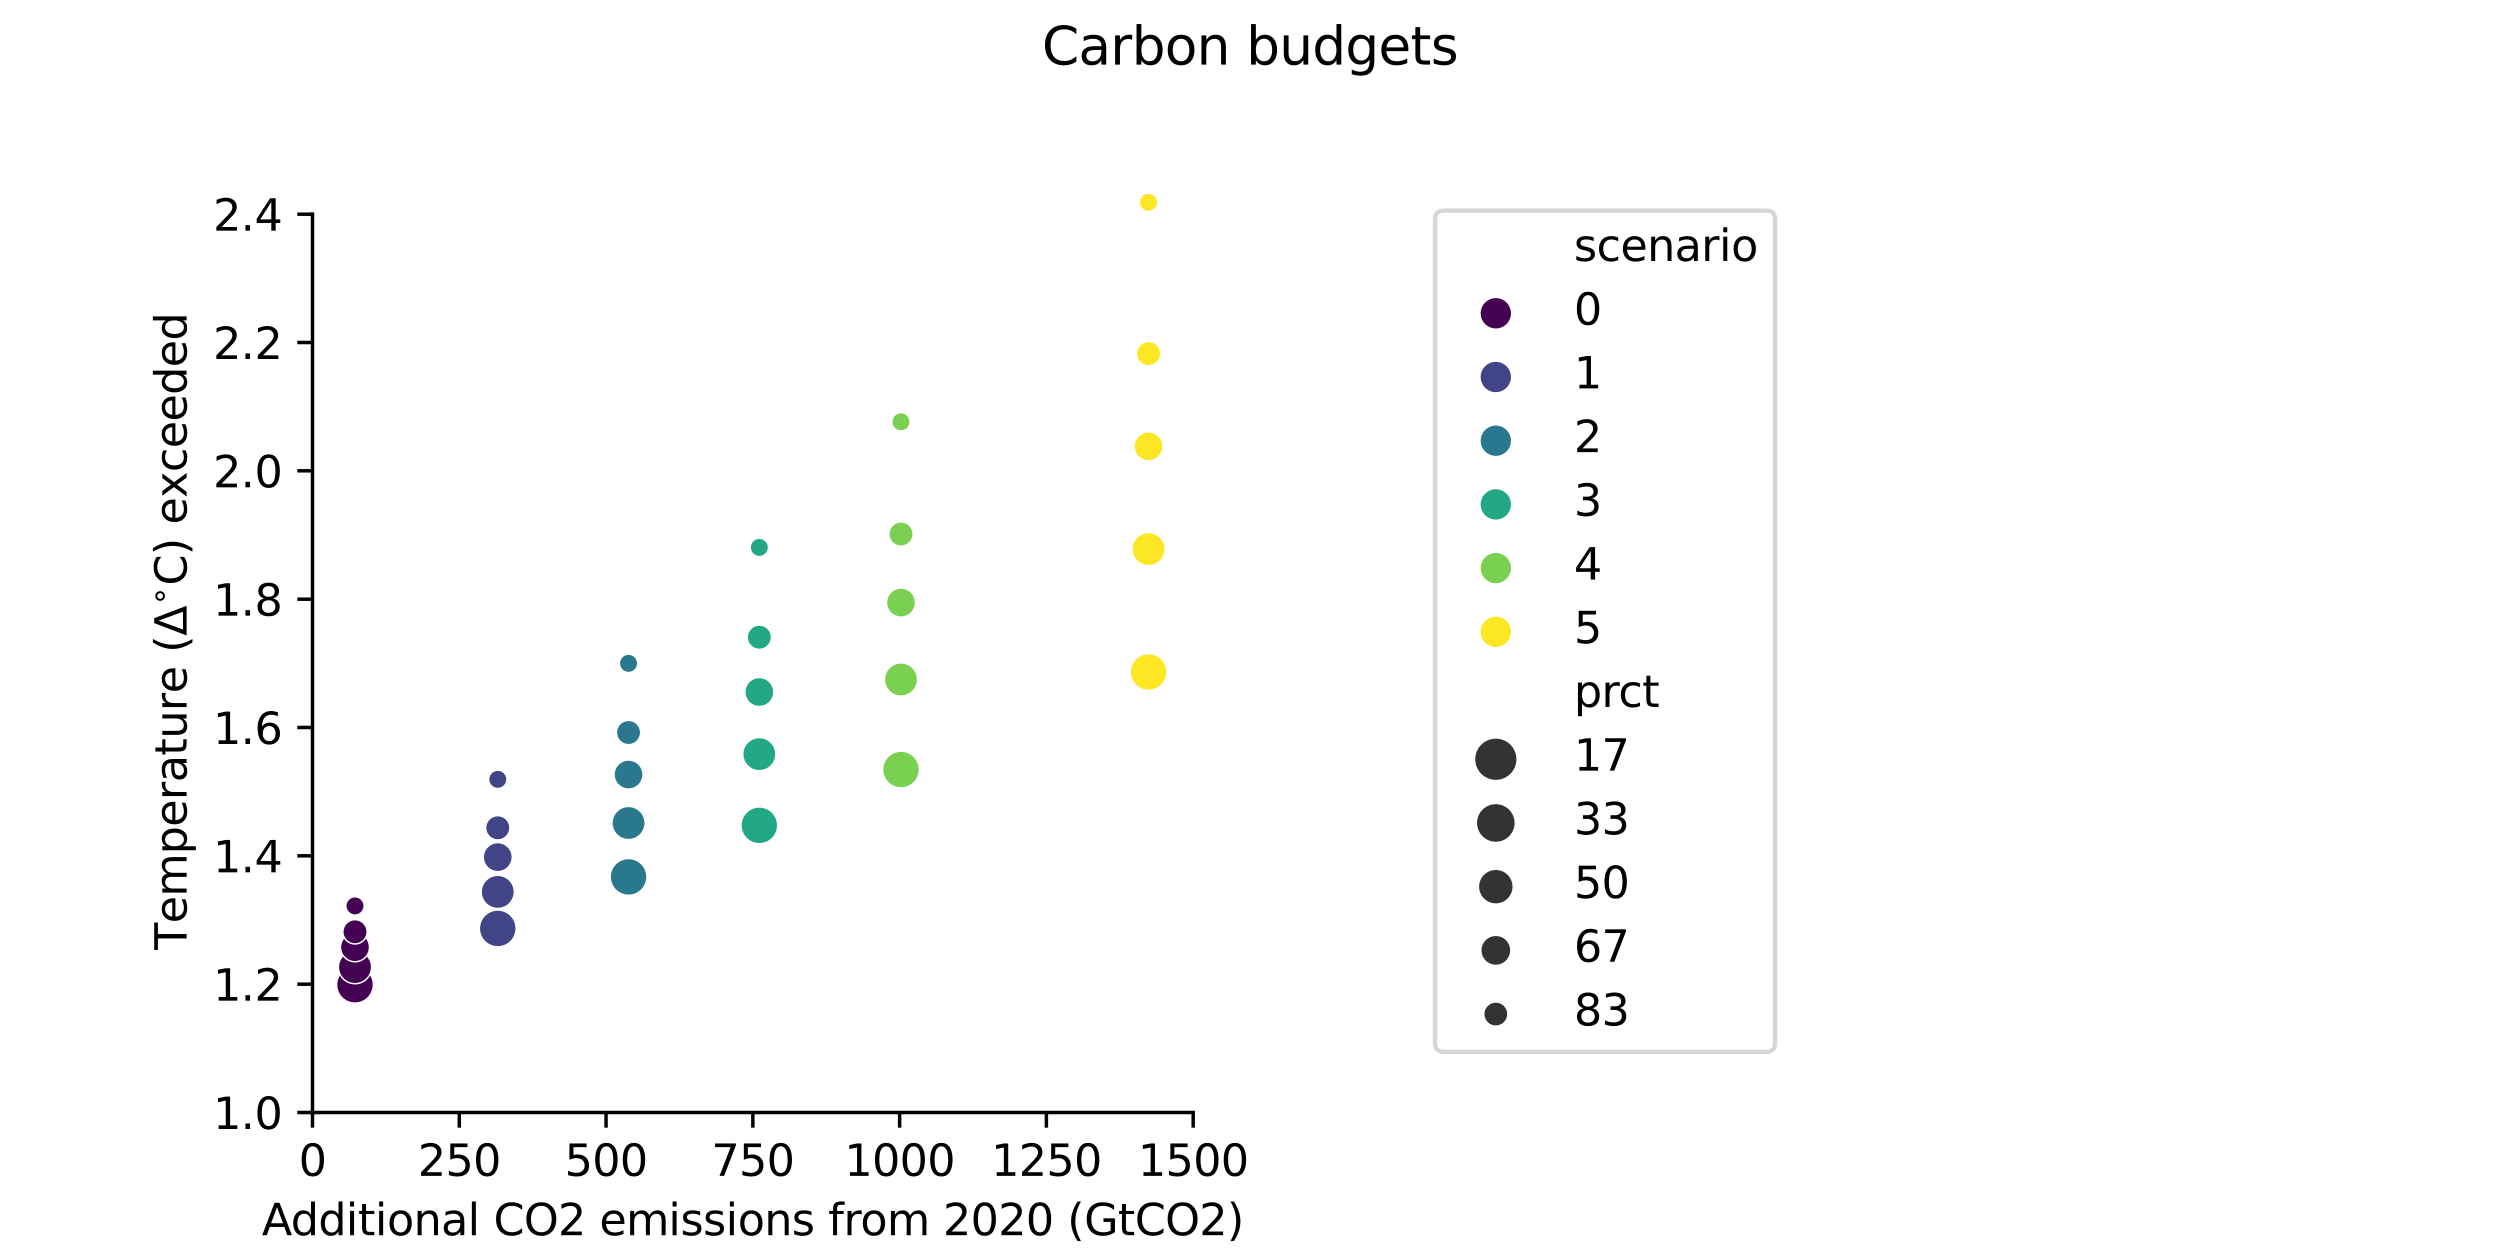 <?xml version="1.0" encoding="utf-8" standalone="no"?>
<!DOCTYPE svg PUBLIC "-//W3C//DTD SVG 1.1//EN"
  "http://www.w3.org/Graphics/SVG/1.1/DTD/svg11.dtd">
<svg xmlns:xlink="http://www.w3.org/1999/xlink" width="576pt" height="288pt" viewBox="0 0 576 288" xmlns="http://www.w3.org/2000/svg" version="1.1">
 <defs>
  <style type="text/css">*{stroke-linejoin: round; stroke-linecap: butt}</style>
 </defs>
 <g id="figure_1">
  <g id="patch_1">
   <path d="M 0 288 
L 576 288 
L 576 0 
L 0 0 
z
" style="fill: #ffffff"/>
  </g>
  <g id="axes_1">
   <g id="patch_2">
    <path d="M 72 256.32 
L 274.909 256.32 
L 274.909 34.56 
L 72 34.56 
z
" style="fill: #ffffff"/>
   </g>
   <g id="PathCollection_1">
    <path d="M 81.792 231.12 
C 82.917 231.12 83.997 230.673 84.792 229.878 
C 85.588 229.082 86.035 228.003 86.035 226.878 
C 86.035 225.752 85.588 224.673 84.792 223.878 
C 83.997 223.082 82.917 222.635 81.792 222.635 
C 80.667 222.635 79.588 223.082 78.792 223.878 
C 77.997 224.673 77.549 225.752 77.549 226.878 
C 77.549 228.003 77.997 229.082 78.792 229.878 
C 79.588 230.673 80.667 231.12 81.792 231.12 
z
" clip-path="url(#p3ba44add33)" style="fill: #440154; stroke: #ffffff; stroke-width: 0.339"/>
    <path d="M 114.686 218.157 
C 115.811 218.157 116.89 217.71 117.686 216.914 
C 118.481 216.119 118.928 215.039 118.928 213.914 
C 118.928 212.789 118.481 211.71 117.686 210.914 
C 116.89 210.119 115.811 209.672 114.686 209.672 
C 113.561 209.672 112.481 210.119 111.686 210.914 
C 110.89 211.71 110.443 212.789 110.443 213.914 
C 110.443 215.039 110.89 216.119 111.686 216.914 
C 112.481 217.71 113.561 218.157 114.686 218.157 
z
" clip-path="url(#p3ba44add33)" style="fill: #414487; stroke: #ffffff; stroke-width: 0.339"/>
    <path d="M 144.817 206.282 
C 145.942 206.282 147.021 205.835 147.817 205.04 
C 148.612 204.244 149.059 203.165 149.059 202.04 
C 149.059 200.915 148.612 199.835 147.817 199.04 
C 147.021 198.244 145.942 197.797 144.817 197.797 
C 143.692 197.797 142.612 198.244 141.817 199.04 
C 141.021 199.835 140.574 200.915 140.574 202.04 
C 140.574 203.165 141.021 204.244 141.817 205.04 
C 142.612 205.835 143.692 206.282 144.817 206.282 
z
" clip-path="url(#p3ba44add33)" style="fill: #2a788e; stroke: #ffffff; stroke-width: 0.339"/>
    <path d="M 174.948 194.408 
C 176.073 194.408 177.152 193.961 177.948 193.165 
C 178.743 192.37 179.19 191.29 179.19 190.165 
C 179.19 189.04 178.743 187.961 177.948 187.165 
C 177.152 186.37 176.073 185.923 174.948 185.923 
C 173.823 185.923 172.743 186.37 171.948 187.165 
C 171.152 187.961 170.705 189.04 170.705 190.165 
C 170.705 191.29 171.152 192.37 171.948 193.165 
C 172.743 193.961 173.823 194.408 174.948 194.408 
z
" clip-path="url(#p3ba44add33)" style="fill: #22a884; stroke: #ffffff; stroke-width: 0.339"/>
    <path d="M 207.59 181.544 
C 208.715 181.544 209.794 181.097 210.59 180.301 
C 211.385 179.506 211.832 178.426 211.832 177.301 
C 211.832 176.176 211.385 175.097 210.59 174.301 
C 209.794 173.506 208.715 173.059 207.59 173.059 
C 206.465 173.059 205.385 173.506 204.59 174.301 
C 203.794 175.097 203.347 176.176 203.347 177.301 
C 203.347 178.426 203.794 179.506 204.59 180.301 
C 205.385 181.097 206.465 181.544 207.59 181.544 
z
" clip-path="url(#p3ba44add33)" style="fill: #7ad151; stroke: #ffffff; stroke-width: 0.339"/>
    <path d="M 264.624 159.067 
C 265.749 159.067 266.828 158.62 267.624 157.824 
C 268.419 157.029 268.866 155.95 268.866 154.824 
C 268.866 153.699 268.419 152.62 267.624 151.824 
C 266.828 151.029 265.749 150.582 264.624 150.582 
C 263.498 150.582 262.419 151.029 261.624 151.824 
C 260.828 152.62 260.381 153.699 260.381 154.824 
C 260.381 155.95 260.828 157.029 261.624 157.824 
C 262.419 158.62 263.498 159.067 264.624 159.067 
z
" clip-path="url(#p3ba44add33)" style="fill: #fde725; stroke: #ffffff; stroke-width: 0.339"/>
    <path d="M 81.792 226.647 
C 82.806 226.647 83.779 226.244 84.496 225.527 
C 85.213 224.809 85.616 223.837 85.616 222.822 
C 85.616 221.808 85.213 220.835 84.496 220.118 
C 83.779 219.401 82.806 218.998 81.792 218.998 
C 80.778 218.998 79.805 219.401 79.088 220.118 
C 78.371 220.835 77.968 221.808 77.968 222.822 
C 77.968 223.837 78.371 224.809 79.088 225.527 
C 79.805 226.244 80.778 226.647 81.792 226.647 
z
" clip-path="url(#p3ba44add33)" style="fill: #440154; stroke: #ffffff; stroke-width: 0.339"/>
    <path d="M 114.686 209.319 
C 115.7 209.319 116.673 208.916 117.39 208.199 
C 118.107 207.482 118.51 206.509 118.51 205.495 
C 118.51 204.481 118.107 203.508 117.39 202.791 
C 116.673 202.074 115.7 201.671 114.686 201.671 
C 113.672 201.671 112.699 202.074 111.982 202.791 
C 111.264 203.508 110.861 204.481 110.861 205.495 
C 110.861 206.509 111.264 207.482 111.982 208.199 
C 112.699 208.916 113.672 209.319 114.686 209.319 
z
" clip-path="url(#p3ba44add33)" style="fill: #414487; stroke: #ffffff; stroke-width: 0.339"/>
    <path d="M 144.817 193.447 
C 145.831 193.447 146.804 193.044 147.521 192.327 
C 148.238 191.61 148.641 190.637 148.641 189.623 
C 148.641 188.608 148.238 187.636 147.521 186.919 
C 146.804 186.201 145.831 185.798 144.817 185.798 
C 143.803 185.798 142.83 186.201 142.113 186.919 
C 141.395 187.636 140.992 188.608 140.992 189.623 
C 140.992 190.637 141.395 191.61 142.113 192.327 
C 142.83 193.044 143.803 193.447 144.817 193.447 
z
" clip-path="url(#p3ba44add33)" style="fill: #2a788e; stroke: #ffffff; stroke-width: 0.339"/>
    <path d="M 174.948 177.575 
C 175.962 177.575 176.935 177.172 177.652 176.455 
C 178.369 175.737 178.772 174.765 178.772 173.75 
C 178.772 172.736 178.369 171.763 177.652 171.046 
C 176.935 170.329 175.962 169.926 174.948 169.926 
C 173.934 169.926 172.961 170.329 172.244 171.046 
C 171.526 171.763 171.123 172.736 171.123 173.75 
C 171.123 174.765 171.526 175.737 172.244 176.455 
C 172.961 177.172 173.934 177.575 174.948 177.575 
z
" clip-path="url(#p3ba44add33)" style="fill: #22a884; stroke: #ffffff; stroke-width: 0.339"/>
    <path d="M 207.59 160.38 
C 208.604 160.38 209.577 159.977 210.294 159.26 
C 211.011 158.543 211.414 157.57 211.414 156.555 
C 211.414 155.541 211.011 154.568 210.294 153.851 
C 209.577 153.134 208.604 152.731 207.59 152.731 
C 206.576 152.731 205.603 153.134 204.886 153.851 
C 204.168 154.568 203.766 155.541 203.766 156.555 
C 203.766 157.57 204.168 158.543 204.886 159.26 
C 205.603 159.977 206.576 160.38 207.59 160.38 
z
" clip-path="url(#p3ba44add33)" style="fill: #7ad151; stroke: #ffffff; stroke-width: 0.339"/>
    <path d="M 264.624 130.336 
C 265.638 130.336 266.611 129.933 267.328 129.216 
C 268.045 128.499 268.448 127.526 268.448 126.512 
C 268.448 125.497 268.045 124.525 267.328 123.807 
C 266.611 123.09 265.638 122.687 264.624 122.687 
C 263.609 122.687 262.637 123.09 261.919 123.807 
C 261.202 124.525 260.799 125.497 260.799 126.512 
C 260.799 127.526 261.202 128.499 261.919 129.216 
C 262.637 129.933 263.609 130.336 264.624 130.336 
z
" clip-path="url(#p3ba44add33)" style="fill: #fde725; stroke: #ffffff; stroke-width: 0.339"/>
    <path d="M 81.792 221.596 
C 82.682 221.596 83.535 221.243 84.164 220.614 
C 84.793 219.985 85.146 219.132 85.146 218.242 
C 85.146 217.353 84.793 216.5 84.164 215.871 
C 83.535 215.242 82.682 214.888 81.792 214.888 
C 80.903 214.888 80.049 215.242 79.42 215.871 
C 78.791 216.5 78.438 217.353 78.438 218.242 
C 78.438 219.132 78.791 219.985 79.42 220.614 
C 80.049 221.243 80.903 221.596 81.792 221.596 
z
" clip-path="url(#p3ba44add33)" style="fill: #440154; stroke: #ffffff; stroke-width: 0.339"/>
    <path d="M 114.686 200.833 
C 115.575 200.833 116.428 200.48 117.057 199.851 
C 117.686 199.222 118.04 198.369 118.04 197.479 
C 118.04 196.589 117.686 195.736 117.057 195.107 
C 116.428 194.478 115.575 194.125 114.686 194.125 
C 113.796 194.125 112.943 194.478 112.314 195.107 
C 111.685 195.736 111.332 196.589 111.332 197.479 
C 111.332 198.369 111.685 199.222 112.314 199.851 
C 112.943 200.48 113.796 200.833 114.686 200.833 
z
" clip-path="url(#p3ba44add33)" style="fill: #414487; stroke: #ffffff; stroke-width: 0.339"/>
    <path d="M 144.817 181.814 
C 145.706 181.814 146.559 181.46 147.188 180.831 
C 147.817 180.202 148.171 179.349 148.171 178.46 
C 148.171 177.57 147.817 176.717 147.188 176.088 
C 146.559 175.459 145.706 175.106 144.817 175.106 
C 143.927 175.106 143.074 175.459 142.445 176.088 
C 141.816 176.717 141.463 177.57 141.463 178.46 
C 141.463 179.349 141.816 180.202 142.445 180.831 
C 143.074 181.46 143.927 181.814 144.817 181.814 
z
" clip-path="url(#p3ba44add33)" style="fill: #2a788e; stroke: #ffffff; stroke-width: 0.339"/>
    <path d="M 174.948 162.794 
C 175.837 162.794 176.69 162.441 177.319 161.812 
C 177.948 161.183 178.302 160.33 178.302 159.44 
C 178.302 158.551 177.948 157.698 177.319 157.069 
C 176.69 156.44 175.837 156.086 174.948 156.086 
C 174.058 156.086 173.205 156.44 172.576 157.069 
C 171.947 157.698 171.594 158.551 171.594 159.44 
C 171.594 160.33 171.947 161.183 172.576 161.812 
C 173.205 162.441 174.058 162.794 174.948 162.794 
z
" clip-path="url(#p3ba44add33)" style="fill: #22a884; stroke: #ffffff; stroke-width: 0.339"/>
    <path d="M 207.59 142.19 
C 208.479 142.19 209.333 141.837 209.962 141.208 
C 210.59 140.579 210.944 139.725 210.944 138.836 
C 210.944 137.946 210.59 137.093 209.962 136.464 
C 209.333 135.835 208.479 135.482 207.59 135.482 
C 206.7 135.482 205.847 135.835 205.218 136.464 
C 204.589 137.093 204.236 137.946 204.236 138.836 
C 204.236 139.725 204.589 140.579 205.218 141.208 
C 205.847 141.837 206.7 142.19 207.59 142.19 
z
" clip-path="url(#p3ba44add33)" style="fill: #7ad151; stroke: #ffffff; stroke-width: 0.339"/>
    <path d="M 264.624 106.189 
C 265.513 106.189 266.366 105.835 266.995 105.206 
C 267.624 104.577 267.978 103.724 267.978 102.835 
C 267.978 101.945 267.624 101.092 266.995 100.463 
C 266.366 99.834 265.513 99.481 264.624 99.481 
C 263.734 99.481 262.881 99.834 262.252 100.463 
C 261.623 101.092 261.269 101.945 261.269 102.835 
C 261.269 103.724 261.623 104.577 262.252 105.206 
C 262.881 105.835 263.734 106.189 264.624 106.189 
z
" clip-path="url(#p3ba44add33)" style="fill: #fde725; stroke: #ffffff; stroke-width: 0.339"/>
    <path d="M 81.792 217.496 
C 82.536 217.496 83.25 217.2 83.776 216.674 
C 84.303 216.148 84.598 215.434 84.598 214.689 
C 84.598 213.945 84.303 213.231 83.776 212.705 
C 83.25 212.179 82.536 211.883 81.792 211.883 
C 81.048 211.883 80.334 212.179 79.808 212.705 
C 79.282 213.231 78.986 213.945 78.986 214.689 
C 78.986 215.434 79.282 216.148 79.808 216.674 
C 80.334 217.2 81.048 217.496 81.792 217.496 
z
" clip-path="url(#p3ba44add33)" style="fill: #440154; stroke: #ffffff; stroke-width: 0.339"/>
    <path d="M 114.686 193.529 
C 115.43 193.529 116.144 193.234 116.67 192.707 
C 117.196 192.181 117.492 191.467 117.492 190.723 
C 117.492 189.979 117.196 189.265 116.67 188.739 
C 116.144 188.213 115.43 187.917 114.686 187.917 
C 113.942 187.917 113.228 188.213 112.701 188.739 
C 112.175 189.265 111.88 189.979 111.88 190.723 
C 111.88 191.467 112.175 192.181 112.701 192.707 
C 113.228 193.234 113.942 193.529 114.686 193.529 
z
" clip-path="url(#p3ba44add33)" style="fill: #414487; stroke: #ffffff; stroke-width: 0.339"/>
    <path d="M 144.817 171.576 
C 145.561 171.576 146.275 171.28 146.801 170.754 
C 147.327 170.228 147.623 169.514 147.623 168.77 
C 147.623 168.025 147.327 167.311 146.801 166.785 
C 146.275 166.259 145.561 165.963 144.817 165.963 
C 144.073 165.963 143.359 166.259 142.832 166.785 
C 142.306 167.311 142.011 168.025 142.011 168.77 
C 142.011 169.514 142.306 170.228 142.832 170.754 
C 143.359 171.28 144.073 171.576 144.817 171.576 
z
" clip-path="url(#p3ba44add33)" style="fill: #2a788e; stroke: #ffffff; stroke-width: 0.339"/>
    <path d="M 174.948 149.622 
C 175.692 149.622 176.406 149.327 176.932 148.8 
C 177.458 148.274 177.754 147.56 177.754 146.816 
C 177.754 146.072 177.458 145.358 176.932 144.832 
C 176.406 144.305 175.692 144.01 174.948 144.01 
C 174.204 144.01 173.49 144.305 172.963 144.832 
C 172.437 145.358 172.141 146.072 172.141 146.816 
C 172.141 147.56 172.437 148.274 172.963 148.8 
C 173.49 149.327 174.204 149.622 174.948 149.622 
z
" clip-path="url(#p3ba44add33)" style="fill: #22a884; stroke: #ffffff; stroke-width: 0.339"/>
    <path d="M 207.59 125.839 
C 208.334 125.839 209.048 125.544 209.574 125.017 
C 210.1 124.491 210.396 123.777 210.396 123.033 
C 210.396 122.289 210.1 121.575 209.574 121.049 
C 209.048 120.522 208.334 120.227 207.59 120.227 
C 206.846 120.227 206.132 120.522 205.605 121.049 
C 205.079 121.575 204.784 122.289 204.784 123.033 
C 204.784 123.777 205.079 124.491 205.605 125.017 
C 206.132 125.544 206.846 125.839 207.59 125.839 
z
" clip-path="url(#p3ba44add33)" style="fill: #7ad151; stroke: #ffffff; stroke-width: 0.339"/>
    <path d="M 264.624 84.284 
C 265.368 84.284 266.082 83.989 266.608 83.462 
C 267.134 82.936 267.43 82.222 267.43 81.478 
C 267.43 80.734 267.134 80.02 266.608 79.494 
C 266.082 78.967 265.368 78.672 264.624 78.672 
C 263.879 78.672 263.166 78.967 262.639 79.494 
C 262.113 80.02 261.817 80.734 261.817 81.478 
C 261.817 82.222 262.113 82.936 262.639 83.462 
C 263.166 83.989 263.879 84.284 264.624 84.284 
z
" clip-path="url(#p3ba44add33)" style="fill: #fde725; stroke: #ffffff; stroke-width: 0.339"/>
    <path d="M 81.792 210.846 
C 82.355 210.846 82.894 210.623 83.292 210.225 
C 83.69 209.827 83.913 209.287 83.913 208.725 
C 83.913 208.162 83.69 207.623 83.292 207.225 
C 82.894 206.827 82.355 206.603 81.792 206.603 
C 81.23 206.603 80.69 206.827 80.292 207.225 
C 79.894 207.623 79.671 208.162 79.671 208.725 
C 79.671 209.287 79.894 209.827 80.292 210.225 
C 80.69 210.623 81.23 210.846 81.792 210.846 
z
" clip-path="url(#p3ba44add33)" style="fill: #440154; stroke: #ffffff; stroke-width: 0.339"/>
    <path d="M 114.686 181.679 
C 115.248 181.679 115.788 181.456 116.186 181.058 
C 116.584 180.66 116.807 180.121 116.807 179.558 
C 116.807 178.996 116.584 178.456 116.186 178.058 
C 115.788 177.66 115.248 177.437 114.686 177.437 
C 114.123 177.437 113.584 177.66 113.186 178.058 
C 112.788 178.456 112.564 178.996 112.564 179.558 
C 112.564 180.121 112.788 180.66 113.186 181.058 
C 113.584 181.456 114.123 181.679 114.686 181.679 
z
" clip-path="url(#p3ba44add33)" style="fill: #414487; stroke: #ffffff; stroke-width: 0.339"/>
    <path d="M 144.817 154.962 
C 145.379 154.962 145.919 154.739 146.317 154.341 
C 146.715 153.943 146.938 153.404 146.938 152.841 
C 146.938 152.279 146.715 151.739 146.317 151.341 
C 145.919 150.943 145.379 150.72 144.817 150.72 
C 144.254 150.72 143.715 150.943 143.317 151.341 
C 142.919 151.739 142.695 152.279 142.695 152.841 
C 142.695 153.404 142.919 153.943 143.317 154.341 
C 143.715 154.739 144.254 154.962 144.817 154.962 
z
" clip-path="url(#p3ba44add33)" style="fill: #2a788e; stroke: #ffffff; stroke-width: 0.339"/>
    <path d="M 174.948 128.245 
C 175.51 128.245 176.05 128.022 176.448 127.624 
C 176.846 127.226 177.069 126.687 177.069 126.124 
C 177.069 125.562 176.846 125.022 176.448 124.624 
C 176.05 124.226 175.51 124.003 174.948 124.003 
C 174.385 124.003 173.846 124.226 173.448 124.624 
C 173.05 125.022 172.826 125.562 172.826 126.124 
C 172.826 126.687 173.05 127.226 173.448 127.624 
C 173.846 128.022 174.385 128.245 174.948 128.245 
z
" clip-path="url(#p3ba44add33)" style="fill: #22a884; stroke: #ffffff; stroke-width: 0.339"/>
    <path d="M 207.59 99.302 
C 208.152 99.302 208.692 99.078 209.09 98.681 
C 209.488 98.283 209.711 97.743 209.711 97.181 
C 209.711 96.618 209.488 96.078 209.09 95.681 
C 208.692 95.283 208.152 95.059 207.59 95.059 
C 207.027 95.059 206.488 95.283 206.09 95.681 
C 205.692 96.078 205.468 96.618 205.468 97.181 
C 205.468 97.743 205.692 98.283 206.09 98.681 
C 206.488 99.078 207.027 99.302 207.59 99.302 
z
" clip-path="url(#p3ba44add33)" style="fill: #7ad151; stroke: #ffffff; stroke-width: 0.339"/>
    <path d="M 264.624 48.73 
C 265.186 48.73 265.726 48.507 266.124 48.109 
C 266.521 47.711 266.745 47.172 266.745 46.609 
C 266.745 46.046 266.521 45.507 266.124 45.109 
C 265.726 44.711 265.186 44.488 264.624 44.488 
C 264.061 44.488 263.521 44.711 263.124 45.109 
C 262.726 45.507 262.502 46.046 262.502 46.609 
C 262.502 47.172 262.726 47.711 263.124 48.109 
C 263.521 48.507 264.061 48.73 264.624 48.73 
z
" clip-path="url(#p3ba44add33)" style="fill: #fde725; stroke: #ffffff; stroke-width: 0.339"/>
   </g>
   <g id="PathCollection_2"/>
   <g id="PathCollection_3"/>
   <g id="PathCollection_4"/>
   <g id="PathCollection_5"/>
   <g id="PathCollection_6"/>
   <g id="PathCollection_7"/>
   <g id="PathCollection_8"/>
   <g id="PathCollection_9"/>
   <g id="PathCollection_10"/>
   <g id="PathCollection_11"/>
   <g id="PathCollection_12"/>
   <g id="matplotlib.axis_1">
    <g id="xtick_1">
     <g id="line2d_1">
      <defs>
       <path id="m5f4f8b9179" d="M 0 0 
L 0 3.5 
" style="stroke: #000000; stroke-width: 0.8"/>
      </defs>
      <g>
       <use xlink:href="#m5f4f8b9179" x="72" y="256.32" style="stroke: #000000; stroke-width: 0.8"/>
      </g>
     </g>
     <g id="text_1">
      <!-- 0 -->
      <g transform="translate(68.819 270.918) scale(0.1 -0.1)">
       <defs>
        <path id="DejaVuSans-30" d="M 2034 4250 
Q 1547 4250 1301 3770 
Q 1056 3291 1056 2328 
Q 1056 1369 1301 889 
Q 1547 409 2034 409 
Q 2525 409 2770 889 
Q 3016 1369 3016 2328 
Q 3016 3291 2770 3770 
Q 2525 4250 2034 4250 
z
M 2034 4750 
Q 2819 4750 3233 4129 
Q 3647 3509 3647 2328 
Q 3647 1150 3233 529 
Q 2819 -91 2034 -91 
Q 1250 -91 836 529 
Q 422 1150 422 2328 
Q 422 3509 836 4129 
Q 1250 4750 2034 4750 
z
" transform="scale(0.016)"/>
       </defs>
       <use xlink:href="#DejaVuSans-30"/>
      </g>
     </g>
    </g>
    <g id="xtick_2">
     <g id="line2d_2">
      <g>
       <use xlink:href="#m5f4f8b9179" x="105.818" y="256.32" style="stroke: #000000; stroke-width: 0.8"/>
      </g>
     </g>
     <g id="text_2">
      <!-- 250 -->
      <g transform="translate(96.274 270.918) scale(0.1 -0.1)">
       <defs>
        <path id="DejaVuSans-32" d="M 1228 531 
L 3431 531 
L 3431 0 
L 469 0 
L 469 531 
Q 828 903 1448 1529 
Q 2069 2156 2228 2338 
Q 2531 2678 2651 2914 
Q 2772 3150 2772 3378 
Q 2772 3750 2511 3984 
Q 2250 4219 1831 4219 
Q 1534 4219 1204 4116 
Q 875 4013 500 3803 
L 500 4441 
Q 881 4594 1212 4672 
Q 1544 4750 1819 4750 
Q 2544 4750 2975 4387 
Q 3406 4025 3406 3419 
Q 3406 3131 3298 2873 
Q 3191 2616 2906 2266 
Q 2828 2175 2409 1742 
Q 1991 1309 1228 531 
z
" transform="scale(0.016)"/>
        <path id="DejaVuSans-35" d="M 691 4666 
L 3169 4666 
L 3169 4134 
L 1269 4134 
L 1269 2991 
Q 1406 3038 1543 3061 
Q 1681 3084 1819 3084 
Q 2600 3084 3056 2656 
Q 3513 2228 3513 1497 
Q 3513 744 3044 326 
Q 2575 -91 1722 -91 
Q 1428 -91 1123 -41 
Q 819 9 494 109 
L 494 744 
Q 775 591 1075 516 
Q 1375 441 1709 441 
Q 2250 441 2565 725 
Q 2881 1009 2881 1497 
Q 2881 1984 2565 2268 
Q 2250 2553 1709 2553 
Q 1456 2553 1204 2497 
Q 953 2441 691 2322 
L 691 4666 
z
" transform="scale(0.016)"/>
       </defs>
       <use xlink:href="#DejaVuSans-32"/>
       <use xlink:href="#DejaVuSans-35" x="63.623"/>
       <use xlink:href="#DejaVuSans-30" x="127.246"/>
      </g>
     </g>
    </g>
    <g id="xtick_3">
     <g id="line2d_3">
      <g>
       <use xlink:href="#m5f4f8b9179" x="139.636" y="256.32" style="stroke: #000000; stroke-width: 0.8"/>
      </g>
     </g>
     <g id="text_3">
      <!-- 500 -->
      <g transform="translate(130.093 270.918) scale(0.1 -0.1)">
       <use xlink:href="#DejaVuSans-35"/>
       <use xlink:href="#DejaVuSans-30" x="63.623"/>
       <use xlink:href="#DejaVuSans-30" x="127.246"/>
      </g>
     </g>
    </g>
    <g id="xtick_4">
     <g id="line2d_4">
      <g>
       <use xlink:href="#m5f4f8b9179" x="173.455" y="256.32" style="stroke: #000000; stroke-width: 0.8"/>
      </g>
     </g>
     <g id="text_4">
      <!-- 750 -->
      <g transform="translate(163.911 270.918) scale(0.1 -0.1)">
       <defs>
        <path id="DejaVuSans-37" d="M 525 4666 
L 3525 4666 
L 3525 4397 
L 1831 0 
L 1172 0 
L 2766 4134 
L 525 4134 
L 525 4666 
z
" transform="scale(0.016)"/>
       </defs>
       <use xlink:href="#DejaVuSans-37"/>
       <use xlink:href="#DejaVuSans-35" x="63.623"/>
       <use xlink:href="#DejaVuSans-30" x="127.246"/>
      </g>
     </g>
    </g>
    <g id="xtick_5">
     <g id="line2d_5">
      <g>
       <use xlink:href="#m5f4f8b9179" x="207.273" y="256.32" style="stroke: #000000; stroke-width: 0.8"/>
      </g>
     </g>
     <g id="text_5">
      <!-- 1000 -->
      <g transform="translate(194.548 270.918) scale(0.1 -0.1)">
       <defs>
        <path id="DejaVuSans-31" d="M 794 531 
L 1825 531 
L 1825 4091 
L 703 3866 
L 703 4441 
L 1819 4666 
L 2450 4666 
L 2450 531 
L 3481 531 
L 3481 0 
L 794 0 
L 794 531 
z
" transform="scale(0.016)"/>
       </defs>
       <use xlink:href="#DejaVuSans-31"/>
       <use xlink:href="#DejaVuSans-30" x="63.623"/>
       <use xlink:href="#DejaVuSans-30" x="127.246"/>
       <use xlink:href="#DejaVuSans-30" x="190.869"/>
      </g>
     </g>
    </g>
    <g id="xtick_6">
     <g id="line2d_6">
      <g>
       <use xlink:href="#m5f4f8b9179" x="241.091" y="256.32" style="stroke: #000000; stroke-width: 0.8"/>
      </g>
     </g>
     <g id="text_6">
      <!-- 1250 -->
      <g transform="translate(228.366 270.918) scale(0.1 -0.1)">
       <use xlink:href="#DejaVuSans-31"/>
       <use xlink:href="#DejaVuSans-32" x="63.623"/>
       <use xlink:href="#DejaVuSans-35" x="127.246"/>
       <use xlink:href="#DejaVuSans-30" x="190.869"/>
      </g>
     </g>
    </g>
    <g id="xtick_7">
     <g id="line2d_7">
      <g>
       <use xlink:href="#m5f4f8b9179" x="274.909" y="256.32" style="stroke: #000000; stroke-width: 0.8"/>
      </g>
     </g>
     <g id="text_7">
      <!-- 1500 -->
      <g transform="translate(262.184 270.918) scale(0.1 -0.1)">
       <use xlink:href="#DejaVuSans-31"/>
       <use xlink:href="#DejaVuSans-35" x="63.623"/>
       <use xlink:href="#DejaVuSans-30" x="127.246"/>
       <use xlink:href="#DejaVuSans-30" x="190.869"/>
      </g>
     </g>
    </g>
    <g id="text_8">
     <!-- Additional CO2 emissions from 2020 (GtCO2) -->
     <g transform="translate(60.33 284.597) scale(0.1 -0.1)">
      <defs>
       <path id="DejaVuSans-41" d="M 2188 4044 
L 1331 1722 
L 3047 1722 
L 2188 4044 
z
M 1831 4666 
L 2547 4666 
L 4325 0 
L 3669 0 
L 3244 1197 
L 1141 1197 
L 716 0 
L 50 0 
L 1831 4666 
z
" transform="scale(0.016)"/>
       <path id="DejaVuSans-64" d="M 2906 2969 
L 2906 4863 
L 3481 4863 
L 3481 0 
L 2906 0 
L 2906 525 
Q 2725 213 2448 61 
Q 2172 -91 1784 -91 
Q 1150 -91 751 415 
Q 353 922 353 1747 
Q 353 2572 751 3078 
Q 1150 3584 1784 3584 
Q 2172 3584 2448 3432 
Q 2725 3281 2906 2969 
z
M 947 1747 
Q 947 1113 1208 752 
Q 1469 391 1925 391 
Q 2381 391 2643 752 
Q 2906 1113 2906 1747 
Q 2906 2381 2643 2742 
Q 2381 3103 1925 3103 
Q 1469 3103 1208 2742 
Q 947 2381 947 1747 
z
" transform="scale(0.016)"/>
       <path id="DejaVuSans-69" d="M 603 3500 
L 1178 3500 
L 1178 0 
L 603 0 
L 603 3500 
z
M 603 4863 
L 1178 4863 
L 1178 4134 
L 603 4134 
L 603 4863 
z
" transform="scale(0.016)"/>
       <path id="DejaVuSans-74" d="M 1172 4494 
L 1172 3500 
L 2356 3500 
L 2356 3053 
L 1172 3053 
L 1172 1153 
Q 1172 725 1289 603 
Q 1406 481 1766 481 
L 2356 481 
L 2356 0 
L 1766 0 
Q 1100 0 847 248 
Q 594 497 594 1153 
L 594 3053 
L 172 3053 
L 172 3500 
L 594 3500 
L 594 4494 
L 1172 4494 
z
" transform="scale(0.016)"/>
       <path id="DejaVuSans-6f" d="M 1959 3097 
Q 1497 3097 1228 2736 
Q 959 2375 959 1747 
Q 959 1119 1226 758 
Q 1494 397 1959 397 
Q 2419 397 2687 759 
Q 2956 1122 2956 1747 
Q 2956 2369 2687 2733 
Q 2419 3097 1959 3097 
z
M 1959 3584 
Q 2709 3584 3137 3096 
Q 3566 2609 3566 1747 
Q 3566 888 3137 398 
Q 2709 -91 1959 -91 
Q 1206 -91 779 398 
Q 353 888 353 1747 
Q 353 2609 779 3096 
Q 1206 3584 1959 3584 
z
" transform="scale(0.016)"/>
       <path id="DejaVuSans-6e" d="M 3513 2113 
L 3513 0 
L 2938 0 
L 2938 2094 
Q 2938 2591 2744 2837 
Q 2550 3084 2163 3084 
Q 1697 3084 1428 2787 
Q 1159 2491 1159 1978 
L 1159 0 
L 581 0 
L 581 3500 
L 1159 3500 
L 1159 2956 
Q 1366 3272 1645 3428 
Q 1925 3584 2291 3584 
Q 2894 3584 3203 3211 
Q 3513 2838 3513 2113 
z
" transform="scale(0.016)"/>
       <path id="DejaVuSans-61" d="M 2194 1759 
Q 1497 1759 1228 1600 
Q 959 1441 959 1056 
Q 959 750 1161 570 
Q 1363 391 1709 391 
Q 2188 391 2477 730 
Q 2766 1069 2766 1631 
L 2766 1759 
L 2194 1759 
z
M 3341 1997 
L 3341 0 
L 2766 0 
L 2766 531 
Q 2569 213 2275 61 
Q 1981 -91 1556 -91 
Q 1019 -91 701 211 
Q 384 513 384 1019 
Q 384 1609 779 1909 
Q 1175 2209 1959 2209 
L 2766 2209 
L 2766 2266 
Q 2766 2663 2505 2880 
Q 2244 3097 1772 3097 
Q 1472 3097 1187 3025 
Q 903 2953 641 2809 
L 641 3341 
Q 956 3463 1253 3523 
Q 1550 3584 1831 3584 
Q 2591 3584 2966 3190 
Q 3341 2797 3341 1997 
z
" transform="scale(0.016)"/>
       <path id="DejaVuSans-6c" d="M 603 4863 
L 1178 4863 
L 1178 0 
L 603 0 
L 603 4863 
z
" transform="scale(0.016)"/>
       <path id="DejaVuSans-20" transform="scale(0.016)"/>
       <path id="DejaVuSans-43" d="M 4122 4306 
L 4122 3641 
Q 3803 3938 3442 4084 
Q 3081 4231 2675 4231 
Q 1875 4231 1450 3742 
Q 1025 3253 1025 2328 
Q 1025 1406 1450 917 
Q 1875 428 2675 428 
Q 3081 428 3442 575 
Q 3803 722 4122 1019 
L 4122 359 
Q 3791 134 3420 21 
Q 3050 -91 2638 -91 
Q 1578 -91 968 557 
Q 359 1206 359 2328 
Q 359 3453 968 4101 
Q 1578 4750 2638 4750 
Q 3056 4750 3426 4639 
Q 3797 4528 4122 4306 
z
" transform="scale(0.016)"/>
       <path id="DejaVuSans-4f" d="M 2522 4238 
Q 1834 4238 1429 3725 
Q 1025 3213 1025 2328 
Q 1025 1447 1429 934 
Q 1834 422 2522 422 
Q 3209 422 3611 934 
Q 4013 1447 4013 2328 
Q 4013 3213 3611 3725 
Q 3209 4238 2522 4238 
z
M 2522 4750 
Q 3503 4750 4090 4092 
Q 4678 3434 4678 2328 
Q 4678 1225 4090 567 
Q 3503 -91 2522 -91 
Q 1538 -91 948 565 
Q 359 1222 359 2328 
Q 359 3434 948 4092 
Q 1538 4750 2522 4750 
z
" transform="scale(0.016)"/>
       <path id="DejaVuSans-65" d="M 3597 1894 
L 3597 1613 
L 953 1613 
Q 991 1019 1311 708 
Q 1631 397 2203 397 
Q 2534 397 2845 478 
Q 3156 559 3463 722 
L 3463 178 
Q 3153 47 2828 -22 
Q 2503 -91 2169 -91 
Q 1331 -91 842 396 
Q 353 884 353 1716 
Q 353 2575 817 3079 
Q 1281 3584 2069 3584 
Q 2775 3584 3186 3129 
Q 3597 2675 3597 1894 
z
M 3022 2063 
Q 3016 2534 2758 2815 
Q 2500 3097 2075 3097 
Q 1594 3097 1305 2825 
Q 1016 2553 972 2059 
L 3022 2063 
z
" transform="scale(0.016)"/>
       <path id="DejaVuSans-6d" d="M 3328 2828 
Q 3544 3216 3844 3400 
Q 4144 3584 4550 3584 
Q 5097 3584 5394 3201 
Q 5691 2819 5691 2113 
L 5691 0 
L 5113 0 
L 5113 2094 
Q 5113 2597 4934 2840 
Q 4756 3084 4391 3084 
Q 3944 3084 3684 2787 
Q 3425 2491 3425 1978 
L 3425 0 
L 2847 0 
L 2847 2094 
Q 2847 2600 2669 2842 
Q 2491 3084 2119 3084 
Q 1678 3084 1418 2786 
Q 1159 2488 1159 1978 
L 1159 0 
L 581 0 
L 581 3500 
L 1159 3500 
L 1159 2956 
Q 1356 3278 1631 3431 
Q 1906 3584 2284 3584 
Q 2666 3584 2933 3390 
Q 3200 3197 3328 2828 
z
" transform="scale(0.016)"/>
       <path id="DejaVuSans-73" d="M 2834 3397 
L 2834 2853 
Q 2591 2978 2328 3040 
Q 2066 3103 1784 3103 
Q 1356 3103 1142 2972 
Q 928 2841 928 2578 
Q 928 2378 1081 2264 
Q 1234 2150 1697 2047 
L 1894 2003 
Q 2506 1872 2764 1633 
Q 3022 1394 3022 966 
Q 3022 478 2636 193 
Q 2250 -91 1575 -91 
Q 1294 -91 989 -36 
Q 684 19 347 128 
L 347 722 
Q 666 556 975 473 
Q 1284 391 1588 391 
Q 1994 391 2212 530 
Q 2431 669 2431 922 
Q 2431 1156 2273 1281 
Q 2116 1406 1581 1522 
L 1381 1569 
Q 847 1681 609 1914 
Q 372 2147 372 2553 
Q 372 3047 722 3315 
Q 1072 3584 1716 3584 
Q 2034 3584 2315 3537 
Q 2597 3491 2834 3397 
z
" transform="scale(0.016)"/>
       <path id="DejaVuSans-66" d="M 2375 4863 
L 2375 4384 
L 1825 4384 
Q 1516 4384 1395 4259 
Q 1275 4134 1275 3809 
L 1275 3500 
L 2222 3500 
L 2222 3053 
L 1275 3053 
L 1275 0 
L 697 0 
L 697 3053 
L 147 3053 
L 147 3500 
L 697 3500 
L 697 3744 
Q 697 4328 969 4595 
Q 1241 4863 1831 4863 
L 2375 4863 
z
" transform="scale(0.016)"/>
       <path id="DejaVuSans-72" d="M 2631 2963 
Q 2534 3019 2420 3045 
Q 2306 3072 2169 3072 
Q 1681 3072 1420 2755 
Q 1159 2438 1159 1844 
L 1159 0 
L 581 0 
L 581 3500 
L 1159 3500 
L 1159 2956 
Q 1341 3275 1631 3429 
Q 1922 3584 2338 3584 
Q 2397 3584 2469 3576 
Q 2541 3569 2628 3553 
L 2631 2963 
z
" transform="scale(0.016)"/>
       <path id="DejaVuSans-28" d="M 1984 4856 
Q 1566 4138 1362 3434 
Q 1159 2731 1159 2009 
Q 1159 1288 1364 580 
Q 1569 -128 1984 -844 
L 1484 -844 
Q 1016 -109 783 600 
Q 550 1309 550 2009 
Q 550 2706 781 3412 
Q 1013 4119 1484 4856 
L 1984 4856 
z
" transform="scale(0.016)"/>
       <path id="DejaVuSans-47" d="M 3809 666 
L 3809 1919 
L 2778 1919 
L 2778 2438 
L 4434 2438 
L 4434 434 
Q 4069 175 3628 42 
Q 3188 -91 2688 -91 
Q 1594 -91 976 548 
Q 359 1188 359 2328 
Q 359 3472 976 4111 
Q 1594 4750 2688 4750 
Q 3144 4750 3555 4637 
Q 3966 4525 4313 4306 
L 4313 3634 
Q 3963 3931 3569 4081 
Q 3175 4231 2741 4231 
Q 1884 4231 1454 3753 
Q 1025 3275 1025 2328 
Q 1025 1384 1454 906 
Q 1884 428 2741 428 
Q 3075 428 3337 486 
Q 3600 544 3809 666 
z
" transform="scale(0.016)"/>
       <path id="DejaVuSans-29" d="M 513 4856 
L 1013 4856 
Q 1481 4119 1714 3412 
Q 1947 2706 1947 2009 
Q 1947 1309 1714 600 
Q 1481 -109 1013 -844 
L 513 -844 
Q 928 -128 1133 580 
Q 1338 1288 1338 2009 
Q 1338 2731 1133 3434 
Q 928 4138 513 4856 
z
" transform="scale(0.016)"/>
      </defs>
      <use xlink:href="#DejaVuSans-41"/>
      <use xlink:href="#DejaVuSans-64" x="66.658"/>
      <use xlink:href="#DejaVuSans-64" x="130.135"/>
      <use xlink:href="#DejaVuSans-69" x="193.611"/>
      <use xlink:href="#DejaVuSans-74" x="221.395"/>
      <use xlink:href="#DejaVuSans-69" x="260.604"/>
      <use xlink:href="#DejaVuSans-6f" x="288.387"/>
      <use xlink:href="#DejaVuSans-6e" x="349.568"/>
      <use xlink:href="#DejaVuSans-61" x="412.947"/>
      <use xlink:href="#DejaVuSans-6c" x="474.227"/>
      <use xlink:href="#DejaVuSans-20" x="502.01"/>
      <use xlink:href="#DejaVuSans-43" x="533.797"/>
      <use xlink:href="#DejaVuSans-4f" x="603.621"/>
      <use xlink:href="#DejaVuSans-32" x="682.332"/>
      <use xlink:href="#DejaVuSans-20" x="745.955"/>
      <use xlink:href="#DejaVuSans-65" x="777.742"/>
      <use xlink:href="#DejaVuSans-6d" x="839.266"/>
      <use xlink:href="#DejaVuSans-69" x="936.678"/>
      <use xlink:href="#DejaVuSans-73" x="964.461"/>
      <use xlink:href="#DejaVuSans-73" x="1016.561"/>
      <use xlink:href="#DejaVuSans-69" x="1068.66"/>
      <use xlink:href="#DejaVuSans-6f" x="1096.443"/>
      <use xlink:href="#DejaVuSans-6e" x="1157.625"/>
      <use xlink:href="#DejaVuSans-73" x="1221.004"/>
      <use xlink:href="#DejaVuSans-20" x="1273.104"/>
      <use xlink:href="#DejaVuSans-66" x="1304.891"/>
      <use xlink:href="#DejaVuSans-72" x="1340.096"/>
      <use xlink:href="#DejaVuSans-6f" x="1378.959"/>
      <use xlink:href="#DejaVuSans-6d" x="1440.141"/>
      <use xlink:href="#DejaVuSans-20" x="1537.553"/>
      <use xlink:href="#DejaVuSans-32" x="1569.34"/>
      <use xlink:href="#DejaVuSans-30" x="1632.963"/>
      <use xlink:href="#DejaVuSans-32" x="1696.586"/>
      <use xlink:href="#DejaVuSans-30" x="1760.209"/>
      <use xlink:href="#DejaVuSans-20" x="1823.832"/>
      <use xlink:href="#DejaVuSans-28" x="1855.619"/>
      <use xlink:href="#DejaVuSans-47" x="1894.633"/>
      <use xlink:href="#DejaVuSans-74" x="1972.123"/>
      <use xlink:href="#DejaVuSans-43" x="2011.332"/>
      <use xlink:href="#DejaVuSans-4f" x="2081.156"/>
      <use xlink:href="#DejaVuSans-32" x="2159.867"/>
      <use xlink:href="#DejaVuSans-29" x="2223.49"/>
     </g>
    </g>
   </g>
   <g id="matplotlib.axis_2">
    <g id="ytick_1">
     <g id="line2d_8">
      <defs>
       <path id="med31a588b4" d="M 0 0 
L -3.5 0 
" style="stroke: #000000; stroke-width: 0.8"/>
      </defs>
      <g>
       <use xlink:href="#med31a588b4" x="72" y="256.32" style="stroke: #000000; stroke-width: 0.8"/>
      </g>
     </g>
     <g id="text_9">
      <!-- 1.0 -->
      <g transform="translate(49.097 260.119) scale(0.1 -0.1)">
       <defs>
        <path id="DejaVuSans-2e" d="M 684 794 
L 1344 794 
L 1344 0 
L 684 0 
L 684 794 
z
" transform="scale(0.016)"/>
       </defs>
       <use xlink:href="#DejaVuSans-31"/>
       <use xlink:href="#DejaVuSans-2e" x="63.623"/>
       <use xlink:href="#DejaVuSans-30" x="95.41"/>
      </g>
     </g>
    </g>
    <g id="ytick_2">
     <g id="line2d_9">
      <g>
       <use xlink:href="#med31a588b4" x="72" y="226.752" style="stroke: #000000; stroke-width: 0.8"/>
      </g>
     </g>
     <g id="text_10">
      <!-- 1.2 -->
      <g transform="translate(49.097 230.551) scale(0.1 -0.1)">
       <use xlink:href="#DejaVuSans-31"/>
       <use xlink:href="#DejaVuSans-2e" x="63.623"/>
       <use xlink:href="#DejaVuSans-32" x="95.41"/>
      </g>
     </g>
    </g>
    <g id="ytick_3">
     <g id="line2d_10">
      <g>
       <use xlink:href="#med31a588b4" x="72" y="197.184" style="stroke: #000000; stroke-width: 0.8"/>
      </g>
     </g>
     <g id="text_11">
      <!-- 1.4 -->
      <g transform="translate(49.097 200.983) scale(0.1 -0.1)">
       <defs>
        <path id="DejaVuSans-34" d="M 2419 4116 
L 825 1625 
L 2419 1625 
L 2419 4116 
z
M 2253 4666 
L 3047 4666 
L 3047 1625 
L 3713 1625 
L 3713 1100 
L 3047 1100 
L 3047 0 
L 2419 0 
L 2419 1100 
L 313 1100 
L 313 1709 
L 2253 4666 
z
" transform="scale(0.016)"/>
       </defs>
       <use xlink:href="#DejaVuSans-31"/>
       <use xlink:href="#DejaVuSans-2e" x="63.623"/>
       <use xlink:href="#DejaVuSans-34" x="95.41"/>
      </g>
     </g>
    </g>
    <g id="ytick_4">
     <g id="line2d_11">
      <g>
       <use xlink:href="#med31a588b4" x="72" y="167.616" style="stroke: #000000; stroke-width: 0.8"/>
      </g>
     </g>
     <g id="text_12">
      <!-- 1.6 -->
      <g transform="translate(49.097 171.415) scale(0.1 -0.1)">
       <defs>
        <path id="DejaVuSans-36" d="M 2113 2584 
Q 1688 2584 1439 2293 
Q 1191 2003 1191 1497 
Q 1191 994 1439 701 
Q 1688 409 2113 409 
Q 2538 409 2786 701 
Q 3034 994 3034 1497 
Q 3034 2003 2786 2293 
Q 2538 2584 2113 2584 
z
M 3366 4563 
L 3366 3988 
Q 3128 4100 2886 4159 
Q 2644 4219 2406 4219 
Q 1781 4219 1451 3797 
Q 1122 3375 1075 2522 
Q 1259 2794 1537 2939 
Q 1816 3084 2150 3084 
Q 2853 3084 3261 2657 
Q 3669 2231 3669 1497 
Q 3669 778 3244 343 
Q 2819 -91 2113 -91 
Q 1303 -91 875 529 
Q 447 1150 447 2328 
Q 447 3434 972 4092 
Q 1497 4750 2381 4750 
Q 2619 4750 2861 4703 
Q 3103 4656 3366 4563 
z
" transform="scale(0.016)"/>
       </defs>
       <use xlink:href="#DejaVuSans-31"/>
       <use xlink:href="#DejaVuSans-2e" x="63.623"/>
       <use xlink:href="#DejaVuSans-36" x="95.41"/>
      </g>
     </g>
    </g>
    <g id="ytick_5">
     <g id="line2d_12">
      <g>
       <use xlink:href="#med31a588b4" x="72" y="138.048" style="stroke: #000000; stroke-width: 0.8"/>
      </g>
     </g>
     <g id="text_13">
      <!-- 1.8 -->
      <g transform="translate(49.097 141.847) scale(0.1 -0.1)">
       <defs>
        <path id="DejaVuSans-38" d="M 2034 2216 
Q 1584 2216 1326 1975 
Q 1069 1734 1069 1313 
Q 1069 891 1326 650 
Q 1584 409 2034 409 
Q 2484 409 2743 651 
Q 3003 894 3003 1313 
Q 3003 1734 2745 1975 
Q 2488 2216 2034 2216 
z
M 1403 2484 
Q 997 2584 770 2862 
Q 544 3141 544 3541 
Q 544 4100 942 4425 
Q 1341 4750 2034 4750 
Q 2731 4750 3128 4425 
Q 3525 4100 3525 3541 
Q 3525 3141 3298 2862 
Q 3072 2584 2669 2484 
Q 3125 2378 3379 2068 
Q 3634 1759 3634 1313 
Q 3634 634 3220 271 
Q 2806 -91 2034 -91 
Q 1263 -91 848 271 
Q 434 634 434 1313 
Q 434 1759 690 2068 
Q 947 2378 1403 2484 
z
M 1172 3481 
Q 1172 3119 1398 2916 
Q 1625 2713 2034 2713 
Q 2441 2713 2670 2916 
Q 2900 3119 2900 3481 
Q 2900 3844 2670 4047 
Q 2441 4250 2034 4250 
Q 1625 4250 1398 4047 
Q 1172 3844 1172 3481 
z
" transform="scale(0.016)"/>
       </defs>
       <use xlink:href="#DejaVuSans-31"/>
       <use xlink:href="#DejaVuSans-2e" x="63.623"/>
       <use xlink:href="#DejaVuSans-38" x="95.41"/>
      </g>
     </g>
    </g>
    <g id="ytick_6">
     <g id="line2d_13">
      <g>
       <use xlink:href="#med31a588b4" x="72" y="108.48" style="stroke: #000000; stroke-width: 0.8"/>
      </g>
     </g>
     <g id="text_14">
      <!-- 2.0 -->
      <g transform="translate(49.097 112.279) scale(0.1 -0.1)">
       <use xlink:href="#DejaVuSans-32"/>
       <use xlink:href="#DejaVuSans-2e" x="63.623"/>
       <use xlink:href="#DejaVuSans-30" x="95.41"/>
      </g>
     </g>
    </g>
    <g id="ytick_7">
     <g id="line2d_14">
      <g>
       <use xlink:href="#med31a588b4" x="72" y="78.912" style="stroke: #000000; stroke-width: 0.8"/>
      </g>
     </g>
     <g id="text_15">
      <!-- 2.2 -->
      <g transform="translate(49.097 82.711) scale(0.1 -0.1)">
       <use xlink:href="#DejaVuSans-32"/>
       <use xlink:href="#DejaVuSans-2e" x="63.623"/>
       <use xlink:href="#DejaVuSans-32" x="95.41"/>
      </g>
     </g>
    </g>
    <g id="ytick_8">
     <g id="line2d_15">
      <g>
       <use xlink:href="#med31a588b4" x="72" y="49.344" style="stroke: #000000; stroke-width: 0.8"/>
      </g>
     </g>
     <g id="text_16">
      <!-- 2.4 -->
      <g transform="translate(49.097 53.143) scale(0.1 -0.1)">
       <use xlink:href="#DejaVuSans-32"/>
       <use xlink:href="#DejaVuSans-2e" x="63.623"/>
       <use xlink:href="#DejaVuSans-34" x="95.41"/>
      </g>
     </g>
    </g>
    <g id="text_17">
     <!-- Temperature $(\Delta ^{\circ}$C) exceeded -->
     <g transform="translate(42.997 218.84) rotate(-90) scale(0.1 -0.1)">
      <defs>
       <path id="DejaVuSans-54" d="M -19 4666 
L 3928 4666 
L 3928 4134 
L 2272 4134 
L 2272 0 
L 1638 0 
L 1638 4134 
L -19 4134 
L -19 4666 
z
" transform="scale(0.016)"/>
       <path id="DejaVuSans-70" d="M 1159 525 
L 1159 -1331 
L 581 -1331 
L 581 3500 
L 1159 3500 
L 1159 2969 
Q 1341 3281 1617 3432 
Q 1894 3584 2278 3584 
Q 2916 3584 3314 3078 
Q 3713 2572 3713 1747 
Q 3713 922 3314 415 
Q 2916 -91 2278 -91 
Q 1894 -91 1617 61 
Q 1341 213 1159 525 
z
M 3116 1747 
Q 3116 2381 2855 2742 
Q 2594 3103 2138 3103 
Q 1681 3103 1420 2742 
Q 1159 2381 1159 1747 
Q 1159 1113 1420 752 
Q 1681 391 2138 391 
Q 2594 391 2855 752 
Q 3116 1113 3116 1747 
z
" transform="scale(0.016)"/>
       <path id="DejaVuSans-75" d="M 544 1381 
L 544 3500 
L 1119 3500 
L 1119 1403 
Q 1119 906 1312 657 
Q 1506 409 1894 409 
Q 2359 409 2629 706 
Q 2900 1003 2900 1516 
L 2900 3500 
L 3475 3500 
L 3475 0 
L 2900 0 
L 2900 538 
Q 2691 219 2414 64 
Q 2138 -91 1772 -91 
Q 1169 -91 856 284 
Q 544 659 544 1381 
z
M 1991 3584 
L 1991 3584 
z
" transform="scale(0.016)"/>
       <path id="DejaVuSans-394" d="M 2188 4044 
L 906 525 
L 3472 525 
L 2188 4044 
z
M 50 0 
L 1831 4666 
L 2547 4666 
L 4325 0 
L 50 0 
z
" transform="scale(0.016)"/>
       <path id="DejaVuSans-2218" d="M 2000 2619 
Q 1750 2619 1578 2445 
Q 1406 2272 1406 2022 
Q 1406 1775 1578 1605 
Q 1750 1435 2000 1435 
Q 2250 1435 2422 1605 
Q 2594 1775 2594 2022 
Q 2594 2269 2420 2444 
Q 2247 2619 2000 2619 
z
M 2000 3022 
Q 2200 3022 2384 2945 
Q 2569 2869 2703 2725 
Q 2847 2585 2919 2406 
Q 2991 2228 2991 2022 
Q 2991 1610 2702 1324 
Q 2413 1038 1994 1038 
Q 1572 1038 1290 1319 
Q 1009 1600 1009 2022 
Q 1009 2441 1296 2731 
Q 1584 3022 2000 3022 
z
" transform="scale(0.016)"/>
       <path id="DejaVuSans-78" d="M 3513 3500 
L 2247 1797 
L 3578 0 
L 2900 0 
L 1881 1375 
L 863 0 
L 184 0 
L 1544 1831 
L 300 3500 
L 978 3500 
L 1906 2253 
L 2834 3500 
L 3513 3500 
z
" transform="scale(0.016)"/>
       <path id="DejaVuSans-63" d="M 3122 3366 
L 3122 2828 
Q 2878 2963 2633 3030 
Q 2388 3097 2138 3097 
Q 1578 3097 1268 2742 
Q 959 2388 959 1747 
Q 959 1106 1268 751 
Q 1578 397 2138 397 
Q 2388 397 2633 464 
Q 2878 531 3122 666 
L 3122 134 
Q 2881 22 2623 -34 
Q 2366 -91 2075 -91 
Q 1284 -91 818 406 
Q 353 903 353 1747 
Q 353 2603 823 3093 
Q 1294 3584 2113 3584 
Q 2378 3584 2631 3529 
Q 2884 3475 3122 3366 
z
" transform="scale(0.016)"/>
      </defs>
      <use xlink:href="#DejaVuSans-54" transform="translate(0 0.016)"/>
      <use xlink:href="#DejaVuSans-65" transform="translate(61.084 0.016)"/>
      <use xlink:href="#DejaVuSans-6d" transform="translate(122.607 0.016)"/>
      <use xlink:href="#DejaVuSans-70" transform="translate(220.02 0.016)"/>
      <use xlink:href="#DejaVuSans-65" transform="translate(283.496 0.016)"/>
      <use xlink:href="#DejaVuSans-72" transform="translate(345.02 0.016)"/>
      <use xlink:href="#DejaVuSans-61" transform="translate(386.133 0.016)"/>
      <use xlink:href="#DejaVuSans-74" transform="translate(447.412 0.016)"/>
      <use xlink:href="#DejaVuSans-75" transform="translate(486.621 0.016)"/>
      <use xlink:href="#DejaVuSans-72" transform="translate(550 0.016)"/>
      <use xlink:href="#DejaVuSans-65" transform="translate(591.113 0.016)"/>
      <use xlink:href="#DejaVuSans-20" transform="translate(652.637 0.016)"/>
      <use xlink:href="#DejaVuSans-28" transform="translate(684.424 0.016)"/>
      <use xlink:href="#DejaVuSans-394" transform="translate(723.438 0.016)"/>
      <use xlink:href="#DejaVuSans-2218" transform="translate(792.803 38.297) scale(0.7)"/>
      <use xlink:href="#DejaVuSans-43" transform="translate(839.355 0.016)"/>
      <use xlink:href="#DejaVuSans-29" transform="translate(909.18 0.016)"/>
      <use xlink:href="#DejaVuSans-20" transform="translate(948.193 0.016)"/>
      <use xlink:href="#DejaVuSans-65" transform="translate(979.98 0.016)"/>
      <use xlink:href="#DejaVuSans-78" transform="translate(1041.504 0.016)"/>
      <use xlink:href="#DejaVuSans-63" transform="translate(1100.684 0.016)"/>
      <use xlink:href="#DejaVuSans-65" transform="translate(1155.664 0.016)"/>
      <use xlink:href="#DejaVuSans-65" transform="translate(1217.188 0.016)"/>
      <use xlink:href="#DejaVuSans-64" transform="translate(1278.711 0.016)"/>
      <use xlink:href="#DejaVuSans-65" transform="translate(1342.188 0.016)"/>
      <use xlink:href="#DejaVuSans-64" transform="translate(1403.711 0.016)"/>
     </g>
    </g>
   </g>
   <g id="patch_3">
    <path d="M 72 256.32 
L 72 49.344 
" style="fill: none; stroke: #000000; stroke-width: 0.8; stroke-linejoin: miter; stroke-linecap: square"/>
   </g>
   <g id="patch_4">
    <path d="M 72 256.32 
L 274.909 256.32 
" style="fill: none; stroke: #000000; stroke-width: 0.8; stroke-linejoin: miter; stroke-linecap: square"/>
   </g>
   <g id="legend_1">
    <g id="patch_5">
     <path d="M 332.636 242.348 
L 406.971 242.348 
Q 408.971 242.348 408.971 240.348 
L 408.971 50.532 
Q 408.971 48.532 406.971 48.532 
L 332.636 48.532 
Q 330.636 48.532 330.636 50.532 
L 330.636 240.348 
Q 330.636 242.348 332.636 242.348 
z
" style="fill: #ffffff; opacity: 0.8; stroke: #cccccc; stroke-linejoin: miter"/>
    </g>
    <g id="text_18">
     <!-- scenario -->
     <g transform="translate(362.636 60.131) scale(0.1 -0.1)">
      <use xlink:href="#DejaVuSans-73"/>
      <use xlink:href="#DejaVuSans-63" x="52.1"/>
      <use xlink:href="#DejaVuSans-65" x="107.08"/>
      <use xlink:href="#DejaVuSans-6e" x="168.604"/>
      <use xlink:href="#DejaVuSans-61" x="231.982"/>
      <use xlink:href="#DejaVuSans-72" x="293.262"/>
      <use xlink:href="#DejaVuSans-69" x="334.375"/>
      <use xlink:href="#DejaVuSans-6f" x="362.158"/>
     </g>
    </g>
    <g id="PathCollection_13">
     <defs>
      <path id="m9022b16c7d" d="M 0 3 
C 0.796 3 1.559 2.684 2.121 2.121 
C 2.684 1.559 3 0.796 3 0 
C 3 -0.796 2.684 -1.559 2.121 -2.121 
C 1.559 -2.684 0.796 -3 0 -3 
C -0.796 -3 -1.559 -2.684 -2.121 -2.121 
C -2.684 -1.559 -3 -0.796 -3 0 
C -3 0.796 -2.684 1.559 -2.121 2.121 
C -1.559 2.684 -0.796 3 0 3 
z
" style="stroke: #440154"/>
     </defs>
     <g>
      <use xlink:href="#m9022b16c7d" x="344.636" y="72.184" style="fill: #440154; stroke: #440154"/>
     </g>
    </g>
    <g id="text_19">
     <!-- 0 -->
     <g transform="translate(362.636 74.809) scale(0.1 -0.1)">
      <use xlink:href="#DejaVuSans-30"/>
     </g>
    </g>
    <g id="PathCollection_14">
     <defs>
      <path id="m294f38de01" d="M 0 3 
C 0.796 3 1.559 2.684 2.121 2.121 
C 2.684 1.559 3 0.796 3 0 
C 3 -0.796 2.684 -1.559 2.121 -2.121 
C 1.559 -2.684 0.796 -3 0 -3 
C -0.796 -3 -1.559 -2.684 -2.121 -2.121 
C -2.684 -1.559 -3 -0.796 -3 0 
C -3 0.796 -2.684 1.559 -2.121 2.121 
C -1.559 2.684 -0.796 3 0 3 
z
" style="stroke: #414487"/>
     </defs>
     <g>
      <use xlink:href="#m294f38de01" x="344.636" y="86.862" style="fill: #414487; stroke: #414487"/>
     </g>
    </g>
    <g id="text_20">
     <!-- 1 -->
     <g transform="translate(362.636 89.487) scale(0.1 -0.1)">
      <use xlink:href="#DejaVuSans-31"/>
     </g>
    </g>
    <g id="PathCollection_15">
     <defs>
      <path id="mac9152daad" d="M 0 3 
C 0.796 3 1.559 2.684 2.121 2.121 
C 2.684 1.559 3 0.796 3 0 
C 3 -0.796 2.684 -1.559 2.121 -2.121 
C 1.559 -2.684 0.796 -3 0 -3 
C -0.796 -3 -1.559 -2.684 -2.121 -2.121 
C -2.684 -1.559 -3 -0.796 -3 0 
C -3 0.796 -2.684 1.559 -2.121 2.121 
C -1.559 2.684 -0.796 3 0 3 
z
" style="stroke: #2a788e"/>
     </defs>
     <g>
      <use xlink:href="#mac9152daad" x="344.636" y="101.54" style="fill: #2a788e; stroke: #2a788e"/>
     </g>
    </g>
    <g id="text_21">
     <!-- 2 -->
     <g transform="translate(362.636 104.165) scale(0.1 -0.1)">
      <use xlink:href="#DejaVuSans-32"/>
     </g>
    </g>
    <g id="PathCollection_16">
     <defs>
      <path id="m6cc296c5fa" d="M 0 3 
C 0.796 3 1.559 2.684 2.121 2.121 
C 2.684 1.559 3 0.796 3 0 
C 3 -0.796 2.684 -1.559 2.121 -2.121 
C 1.559 -2.684 0.796 -3 0 -3 
C -0.796 -3 -1.559 -2.684 -2.121 -2.121 
C -2.684 -1.559 -3 -0.796 -3 0 
C -3 0.796 -2.684 1.559 -2.121 2.121 
C -1.559 2.684 -0.796 3 0 3 
z
" style="stroke: #22a884"/>
     </defs>
     <g>
      <use xlink:href="#m6cc296c5fa" x="344.636" y="116.218" style="fill: #22a884; stroke: #22a884"/>
     </g>
    </g>
    <g id="text_22">
     <!-- 3 -->
     <g transform="translate(362.636 118.843) scale(0.1 -0.1)">
      <defs>
       <path id="DejaVuSans-33" d="M 2597 2516 
Q 3050 2419 3304 2112 
Q 3559 1806 3559 1356 
Q 3559 666 3084 287 
Q 2609 -91 1734 -91 
Q 1441 -91 1130 -33 
Q 819 25 488 141 
L 488 750 
Q 750 597 1062 519 
Q 1375 441 1716 441 
Q 2309 441 2620 675 
Q 2931 909 2931 1356 
Q 2931 1769 2642 2001 
Q 2353 2234 1838 2234 
L 1294 2234 
L 1294 2753 
L 1863 2753 
Q 2328 2753 2575 2939 
Q 2822 3125 2822 3475 
Q 2822 3834 2567 4026 
Q 2313 4219 1838 4219 
Q 1578 4219 1281 4162 
Q 984 4106 628 3988 
L 628 4550 
Q 988 4650 1302 4700 
Q 1616 4750 1894 4750 
Q 2613 4750 3031 4423 
Q 3450 4097 3450 3541 
Q 3450 3153 3228 2886 
Q 3006 2619 2597 2516 
z
" transform="scale(0.016)"/>
      </defs>
      <use xlink:href="#DejaVuSans-33"/>
     </g>
    </g>
    <g id="PathCollection_17">
     <defs>
      <path id="m7060885981" d="M 0 3 
C 0.796 3 1.559 2.684 2.121 2.121 
C 2.684 1.559 3 0.796 3 0 
C 3 -0.796 2.684 -1.559 2.121 -2.121 
C 1.559 -2.684 0.796 -3 0 -3 
C -0.796 -3 -1.559 -2.684 -2.121 -2.121 
C -2.684 -1.559 -3 -0.796 -3 0 
C -3 0.796 -2.684 1.559 -2.121 2.121 
C -1.559 2.684 -0.796 3 0 3 
z
" style="stroke: #7ad151"/>
     </defs>
     <g>
      <use xlink:href="#m7060885981" x="344.636" y="130.896" style="fill: #7ad151; stroke: #7ad151"/>
     </g>
    </g>
    <g id="text_23">
     <!-- 4 -->
     <g transform="translate(362.636 133.521) scale(0.1 -0.1)">
      <use xlink:href="#DejaVuSans-34"/>
     </g>
    </g>
    <g id="PathCollection_18">
     <defs>
      <path id="m552b784259" d="M 0 3 
C 0.796 3 1.559 2.684 2.121 2.121 
C 2.684 1.559 3 0.796 3 0 
C 3 -0.796 2.684 -1.559 2.121 -2.121 
C 1.559 -2.684 0.796 -3 0 -3 
C -0.796 -3 -1.559 -2.684 -2.121 -2.121 
C -2.684 -1.559 -3 -0.796 -3 0 
C -3 0.796 -2.684 1.559 -2.121 2.121 
C -1.559 2.684 -0.796 3 0 3 
z
" style="stroke: #fde725"/>
     </defs>
     <g>
      <use xlink:href="#m552b784259" x="344.636" y="145.574" style="fill: #fde725; stroke: #fde725"/>
     </g>
    </g>
    <g id="text_24">
     <!-- 5 -->
     <g transform="translate(362.636 148.199) scale(0.1 -0.1)">
      <use xlink:href="#DejaVuSans-35"/>
     </g>
    </g>
    <g id="text_25">
     <!-- prct -->
     <g transform="translate(362.636 162.877) scale(0.1 -0.1)">
      <use xlink:href="#DejaVuSans-70"/>
      <use xlink:href="#DejaVuSans-72" x="63.477"/>
      <use xlink:href="#DejaVuSans-63" x="102.34"/>
      <use xlink:href="#DejaVuSans-74" x="157.32"/>
     </g>
    </g>
    <g id="PathCollection_19">
     <defs>
      <path id="m1114cc95d6" d="M 0 4.243 
C 1.125 4.243 2.204 3.796 3 3 
C 3.796 2.204 4.243 1.125 4.243 0 
C 4.243 -1.125 3.796 -2.204 3 -3 
C 2.204 -3.796 1.125 -4.243 0 -4.243 
C -1.125 -4.243 -2.204 -3.796 -3 -3 
C -3.796 -2.204 -4.243 -1.125 -4.243 0 
C -4.243 1.125 -3.796 2.204 -3 3 
C -2.204 3.796 -1.125 4.243 0 4.243 
z
" style="stroke: #333333"/>
     </defs>
     <g>
      <use xlink:href="#m1114cc95d6" x="344.636" y="174.931" style="fill: #333333; stroke: #333333"/>
     </g>
    </g>
    <g id="text_26">
     <!-- 17 -->
     <g transform="translate(362.636 177.556) scale(0.1 -0.1)">
      <use xlink:href="#DejaVuSans-31"/>
      <use xlink:href="#DejaVuSans-37" x="63.623"/>
     </g>
    </g>
    <g id="PathCollection_20">
     <defs>
      <path id="mf7664fcf80" d="M 0 3.824 
C 1.014 3.824 1.987 3.421 2.704 2.704 
C 3.421 1.987 3.824 1.014 3.824 0 
C 3.824 -1.014 3.421 -1.987 2.704 -2.704 
C 1.987 -3.421 1.014 -3.824 0 -3.824 
C -1.014 -3.824 -1.987 -3.421 -2.704 -2.704 
C -3.421 -1.987 -3.824 -1.014 -3.824 0 
C -3.824 1.014 -3.421 1.987 -2.704 2.704 
C -1.987 3.421 -1.014 3.824 0 3.824 
z
" style="stroke: #333333"/>
     </defs>
     <g>
      <use xlink:href="#mf7664fcf80" x="344.636" y="189.609" style="fill: #333333; stroke: #333333"/>
     </g>
    </g>
    <g id="text_27">
     <!-- 33 -->
     <g transform="translate(362.636 192.234) scale(0.1 -0.1)">
      <use xlink:href="#DejaVuSans-33"/>
      <use xlink:href="#DejaVuSans-33" x="63.623"/>
     </g>
    </g>
    <g id="PathCollection_21">
     <defs>
      <path id="m9c0e099d37" d="M 0 3.354 
C 0.89 3.354 1.743 3.001 2.372 2.372 
C 3.001 1.743 3.354 0.89 3.354 0 
C 3.354 -0.89 3.001 -1.743 2.372 -2.372 
C 1.743 -3.001 0.89 -3.354 0 -3.354 
C -0.89 -3.354 -1.743 -3.001 -2.372 -2.372 
C -3.001 -1.743 -3.354 -0.89 -3.354 0 
C -3.354 0.89 -3.001 1.743 -2.372 2.372 
C -1.743 3.001 -0.89 3.354 0 3.354 
z
" style="stroke: #333333"/>
     </defs>
     <g>
      <use xlink:href="#m9c0e099d37" x="344.636" y="204.287" style="fill: #333333; stroke: #333333"/>
     </g>
    </g>
    <g id="text_28">
     <!-- 50 -->
     <g transform="translate(362.636 206.912) scale(0.1 -0.1)">
      <use xlink:href="#DejaVuSans-35"/>
      <use xlink:href="#DejaVuSans-30" x="63.623"/>
     </g>
    </g>
    <g id="PathCollection_22">
     <defs>
      <path id="m2b353d3ef0" d="M 0 2.806 
C 0.744 2.806 1.458 2.511 1.984 1.984 
C 2.511 1.458 2.806 0.744 2.806 0 
C 2.806 -0.744 2.511 -1.458 1.984 -1.984 
C 1.458 -2.511 0.744 -2.806 0 -2.806 
C -0.744 -2.806 -1.458 -2.511 -1.984 -1.984 
C -2.511 -1.458 -2.806 -0.744 -2.806 0 
C -2.806 0.744 -2.511 1.458 -1.984 1.984 
C -1.458 2.511 -0.744 2.806 0 2.806 
z
" style="stroke: #333333"/>
     </defs>
     <g>
      <use xlink:href="#m2b353d3ef0" x="344.636" y="218.965" style="fill: #333333; stroke: #333333"/>
     </g>
    </g>
    <g id="text_29">
     <!-- 67 -->
     <g transform="translate(362.636 221.59) scale(0.1 -0.1)">
      <use xlink:href="#DejaVuSans-36"/>
      <use xlink:href="#DejaVuSans-37" x="63.623"/>
     </g>
    </g>
    <g id="PathCollection_23">
     <defs>
      <path id="m5b1f8ce2a2" d="M 0 2.121 
C 0.563 2.121 1.102 1.898 1.5 1.5 
C 1.898 1.102 2.121 0.563 2.121 0 
C 2.121 -0.563 1.898 -1.102 1.5 -1.5 
C 1.102 -1.898 0.563 -2.121 0 -2.121 
C -0.563 -2.121 -1.102 -1.898 -1.5 -1.5 
C -1.898 -1.102 -2.121 -0.563 -2.121 0 
C -2.121 0.563 -1.898 1.102 -1.5 1.5 
C -1.102 1.898 -0.563 2.121 0 2.121 
z
" style="stroke: #333333"/>
     </defs>
     <g>
      <use xlink:href="#m5b1f8ce2a2" x="344.636" y="233.643" style="fill: #333333; stroke: #333333"/>
     </g>
    </g>
    <g id="text_30">
     <!-- 83 -->
     <g transform="translate(362.636 236.268) scale(0.1 -0.1)">
      <use xlink:href="#DejaVuSans-38"/>
      <use xlink:href="#DejaVuSans-33" x="63.623"/>
     </g>
    </g>
   </g>
  </g>
  <g id="axes_2"/>
  <g id="text_31">
   <!-- Carbon budgets -->
   <g transform="translate(240.078 14.878) scale(0.12 -0.12)">
    <defs>
     <path id="DejaVuSans-62" d="M 3116 1747 
Q 3116 2381 2855 2742 
Q 2594 3103 2138 3103 
Q 1681 3103 1420 2742 
Q 1159 2381 1159 1747 
Q 1159 1113 1420 752 
Q 1681 391 2138 391 
Q 2594 391 2855 752 
Q 3116 1113 3116 1747 
z
M 1159 2969 
Q 1341 3281 1617 3432 
Q 1894 3584 2278 3584 
Q 2916 3584 3314 3078 
Q 3713 2572 3713 1747 
Q 3713 922 3314 415 
Q 2916 -91 2278 -91 
Q 1894 -91 1617 61 
Q 1341 213 1159 525 
L 1159 0 
L 581 0 
L 581 4863 
L 1159 4863 
L 1159 2969 
z
" transform="scale(0.016)"/>
     <path id="DejaVuSans-67" d="M 2906 1791 
Q 2906 2416 2648 2759 
Q 2391 3103 1925 3103 
Q 1463 3103 1205 2759 
Q 947 2416 947 1791 
Q 947 1169 1205 825 
Q 1463 481 1925 481 
Q 2391 481 2648 825 
Q 2906 1169 2906 1791 
z
M 3481 434 
Q 3481 -459 3084 -895 
Q 2688 -1331 1869 -1331 
Q 1566 -1331 1297 -1286 
Q 1028 -1241 775 -1147 
L 775 -588 
Q 1028 -725 1275 -790 
Q 1522 -856 1778 -856 
Q 2344 -856 2625 -561 
Q 2906 -266 2906 331 
L 2906 616 
Q 2728 306 2450 153 
Q 2172 0 1784 0 
Q 1141 0 747 490 
Q 353 981 353 1791 
Q 353 2603 747 3093 
Q 1141 3584 1784 3584 
Q 2172 3584 2450 3431 
Q 2728 3278 2906 2969 
L 2906 3500 
L 3481 3500 
L 3481 434 
z
" transform="scale(0.016)"/>
    </defs>
    <use xlink:href="#DejaVuSans-43"/>
    <use xlink:href="#DejaVuSans-61" x="69.824"/>
    <use xlink:href="#DejaVuSans-72" x="131.104"/>
    <use xlink:href="#DejaVuSans-62" x="172.217"/>
    <use xlink:href="#DejaVuSans-6f" x="235.693"/>
    <use xlink:href="#DejaVuSans-6e" x="296.875"/>
    <use xlink:href="#DejaVuSans-20" x="360.254"/>
    <use xlink:href="#DejaVuSans-62" x="392.041"/>
    <use xlink:href="#DejaVuSans-75" x="455.518"/>
    <use xlink:href="#DejaVuSans-64" x="518.896"/>
    <use xlink:href="#DejaVuSans-67" x="582.373"/>
    <use xlink:href="#DejaVuSans-65" x="645.85"/>
    <use xlink:href="#DejaVuSans-74" x="707.373"/>
    <use xlink:href="#DejaVuSans-73" x="746.582"/>
   </g>
  </g>
 </g>
 <defs>
  <clipPath id="p3ba44add33">
   <rect x="72" y="34.56" width="202.909" height="221.76"/>
  </clipPath>
 </defs>
</svg>

